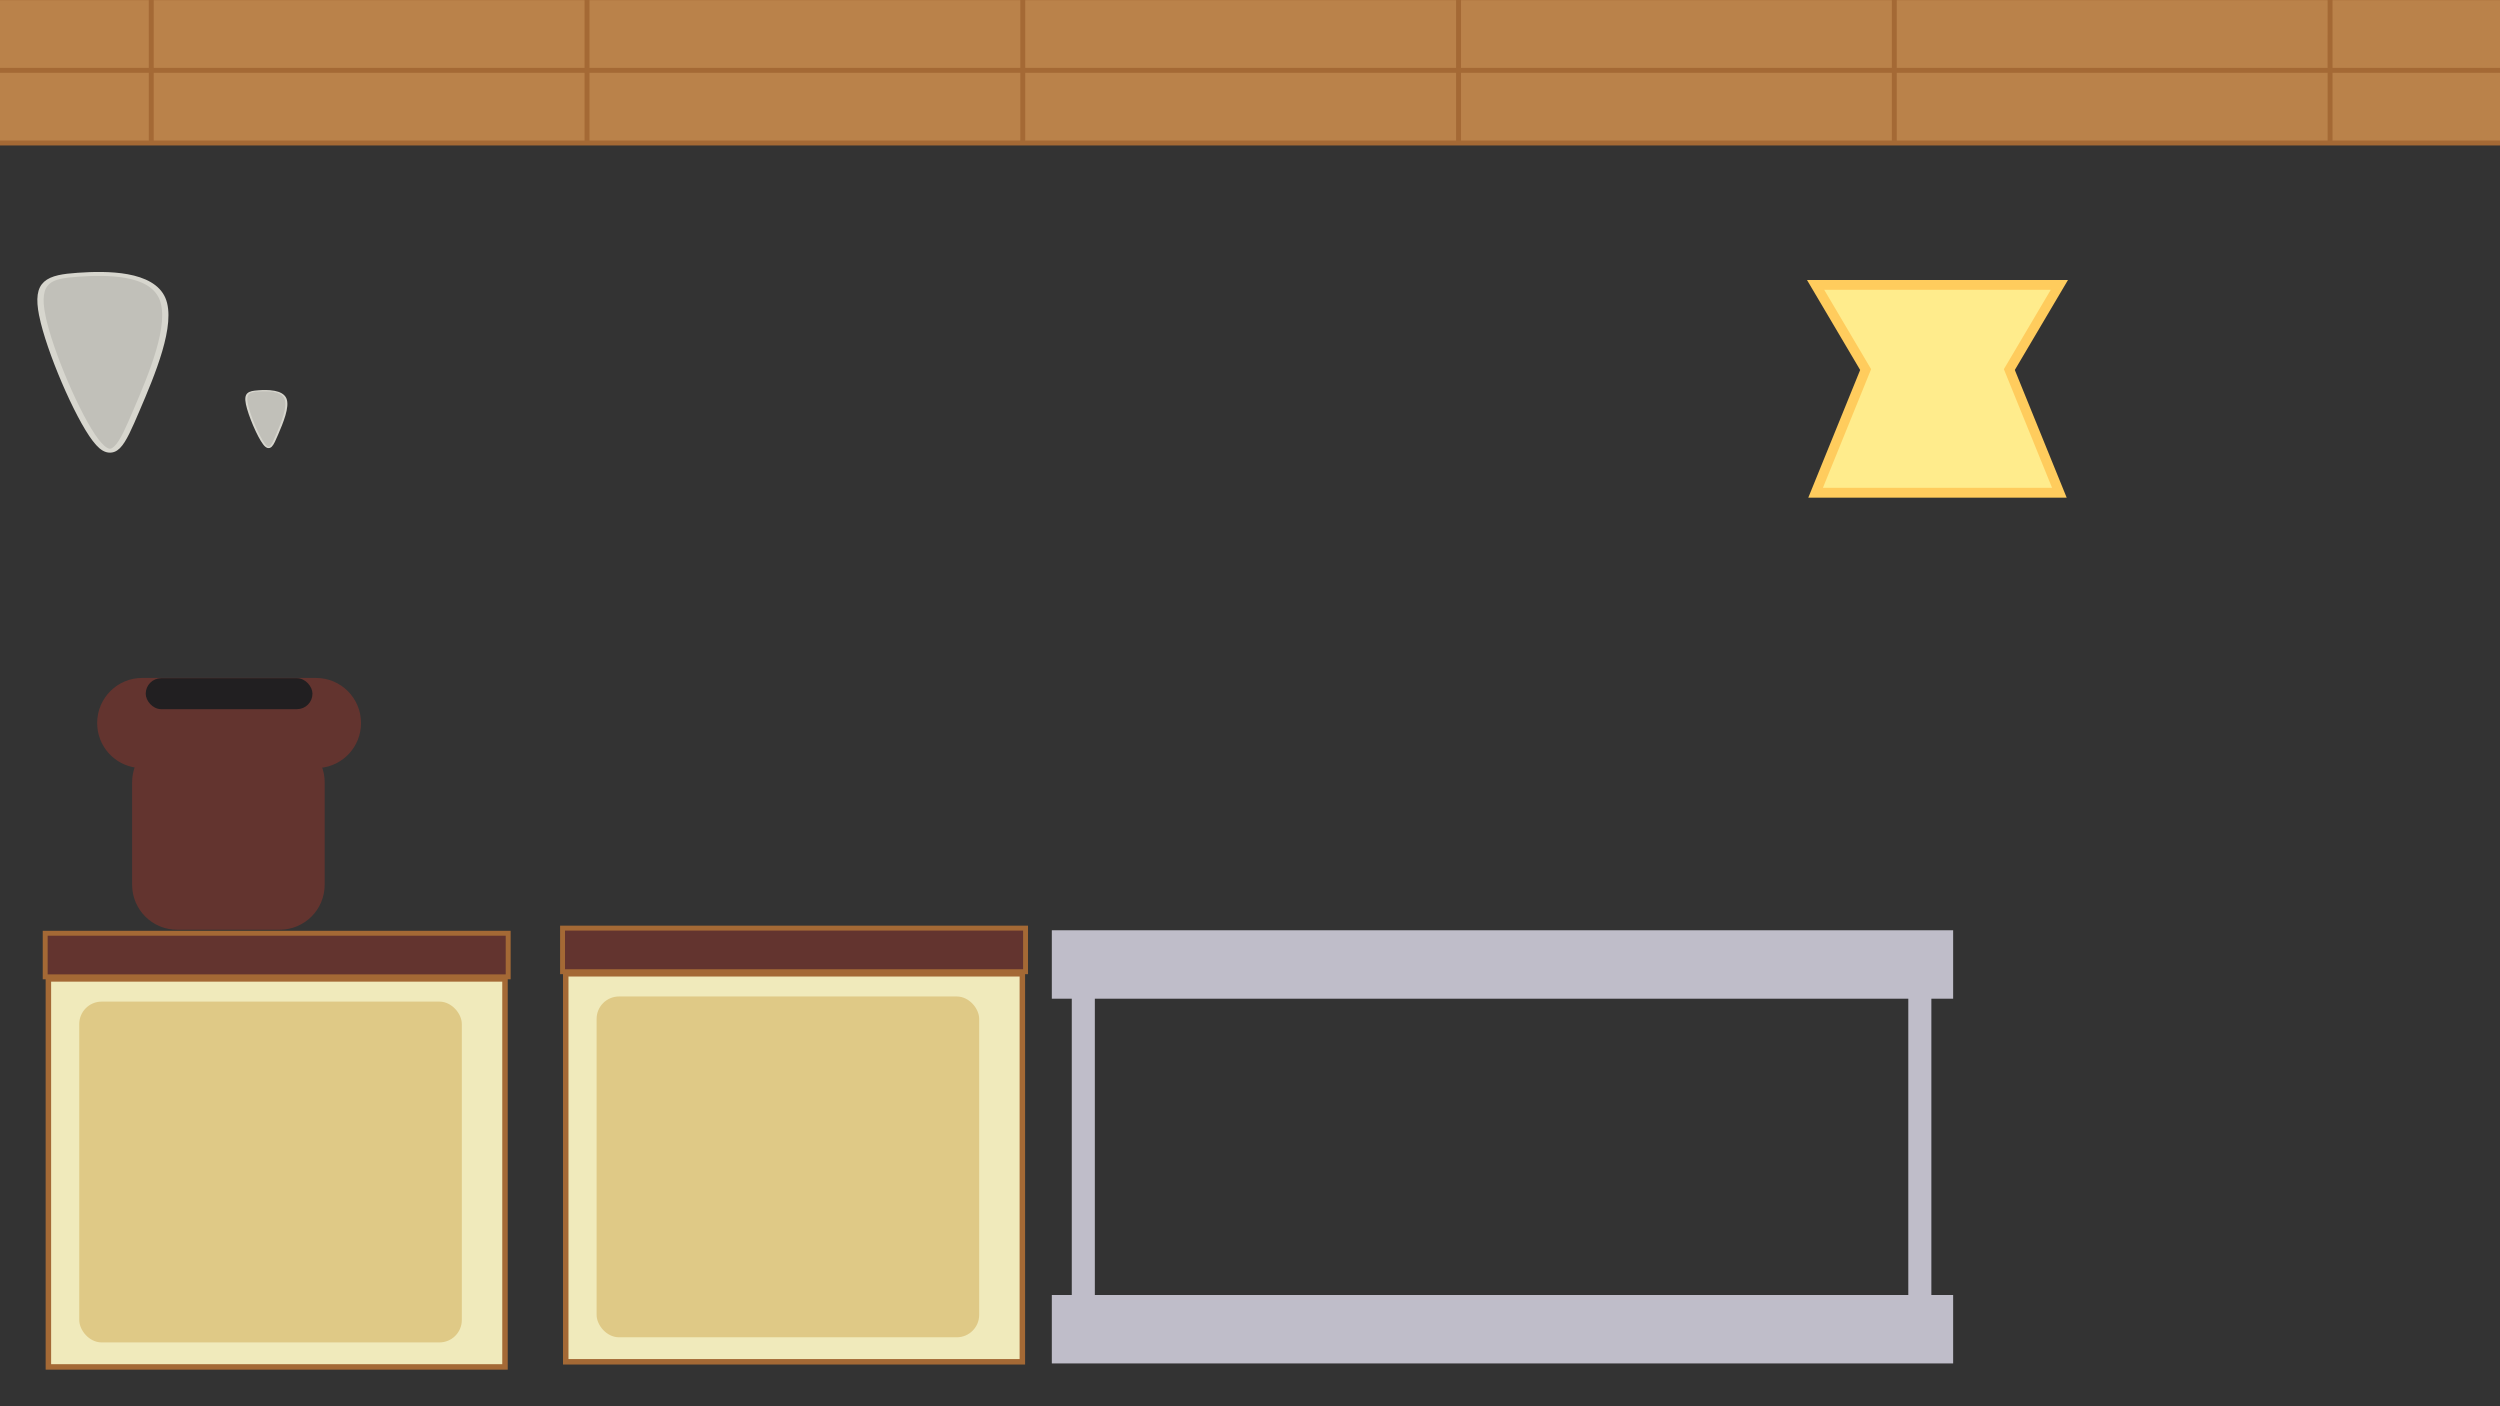 <?xml version="1.0" encoding="UTF-8" standalone="no"?>
<!-- Created with Inkscape (http://www.inkscape.org/) -->

<svg
   width="1920"
   height="1080"
   viewBox="0 0 508 285.75"
   version="1.1"
   id="svg1"
   inkscape:version="1.3.2 (091e20e, 2023-11-25, custom)"
   sodipodi:docname="TestSceneGame.svg"
   xmlns:inkscape="http://www.inkscape.org/namespaces/inkscape"
   xmlns:sodipodi="http://sodipodi.sourceforge.net/DTD/sodipodi-0.dtd"
   xmlns="http://www.w3.org/2000/svg"
   xmlns:svg="http://www.w3.org/2000/svg">
  <rect x="0" y="0" width="508" height="285.75" fill="#333333" stroke="none"/>
  <sodipodi:namedview
     id="namedview1"
     pagecolor="#ffffff"
     bordercolor="#000000"
     borderopacity="0.25"
     inkscape:showpageshadow="2"
     inkscape:pageopacity="0.0"
     inkscape:pagecheckerboard="0"
     inkscape:deskcolor="#d1d1d1"
     inkscape:document-units="mm"
     inkscape:zoom="0.50709219"
     inkscape:cx="-354.96504"
     inkscape:cy="462.44057"
     inkscape:window-width="1920"
     inkscape:window-height="1001"
     inkscape:window-x="-7"
     inkscape:window-y="-7"
     inkscape:window-maximized="1"
     inkscape:current-layer="g7" />
  <defs
     id="defs1">
    <inkscape:path-effect
       effect="mirror_symmetry"
       start_point="594.372,41.009"
       end_point="594.372,102.222"
       center_point="594.372,71.616"
       id="path-effect19"
       is_visible="true"
       lpeversion="1.2"
       lpesatellites=""
       mode="free"
       discard_orig_path="false"
       fuse_paths="true"
       oposite_fuse="false"
       split_items="false"
       split_open="false"
       link_styles="false" />
    <inkscape:path-effect
       effect="mirror_symmetry"
       start_point="593.995,47.055"
       end_point="593.995,108.268"
       center_point="593.995,77.661"
       id="path-effect18"
       is_visible="true"
       lpeversion="1.2"
       lpesatellites=""
       mode="free"
       discard_orig_path="false"
       fuse_paths="true"
       oposite_fuse="false"
       split_items="false"
       split_open="false"
       link_styles="false" />
    <inkscape:path-effect
       effect="mirror_symmetry"
       start_point="593.617,47.055"
       end_point="593.617,108.268"
       center_point="593.617,77.661"
       id="path-effect17"
       is_visible="true"
       lpeversion="1.2"
       lpesatellites=""
       mode="free"
       discard_orig_path="false"
       fuse_paths="false"
       oposite_fuse="false"
       split_items="false"
       split_open="false"
       link_styles="false" />
    <inkscape:path-effect
       effect="tiling"
       id="path-effect14"
       is_visible="true"
       lpeversion="1"
       unit="px"
       seed="1;1"
       lpesatellites=""
       num_rows="8"
       num_cols="7"
       gapx="0"
       gapy="0"
       offset="0"
       offset_type="false"
       scale="0"
       rotate="0"
       mirrorrowsx="false"
       mirrorrowsy="false"
       mirrorcolsx="false"
       mirrorcolsy="false"
       mirrortrans="false"
       shrink_interp="false"
       split_items="false"
       link_styles="false"
       interpolate_scalex="false"
       interpolate_scaley="true"
       interpolate_rotatex="false"
       interpolate_rotatey="true"
       random_scale="false"
       random_rotate="false"
       random_gap_y="false"
       random_gap_x="false"
       transformorigin="translate(394.977,94.961)" />
    <inkscape:path-effect
       effect="construct_grid"
       id="path-effect13"
       is_visible="true"
       lpeversion="1"
       nr_x="2"
       nr_y="1" />
    <inkscape:path-effect
       effect="tiling"
       id="path-effect11"
       is_visible="true"
       lpeversion="1"
       unit="px"
       seed="1;1"
       lpesatellites=""
       num_rows="10"
       num_cols="20"
       gapx="0"
       gapy="0"
       offset="0"
       offset_type="false"
       scale="0"
       rotate="0"
       mirrorrowsx="false"
       mirrorrowsy="false"
       mirrorcolsx="false"
       mirrorcolsy="false"
       mirrortrans="false"
       shrink_interp="false"
       split_items="false"
       link_styles="false"
       interpolate_scalex="false"
       interpolate_scaley="true"
       interpolate_rotatex="false"
       interpolate_rotatey="true"
       random_scale="false"
       random_rotate="false"
       random_gap_y="false"
       random_gap_x="false"
       transformorigin="matrix(0.475,0,0,0.405,170.275,-2.207)" />
    <inkscape:path-effect
       effect="bspline"
       id="path-effect3"
       is_visible="true"
       lpeversion="1.3"
       weight="33.333"
       steps="2"
       helper_size="0"
       apply_no_weight="true"
       apply_with_weight="true"
       only_selected="false"
       uniform="false" />
    <inkscape:path-effect
       effect="bspline"
       id="path-effect1"
       is_visible="true"
       lpeversion="1.3"
       weight="33.333"
       steps="2"
       helper_size="0"
       apply_no_weight="true"
       apply_with_weight="true"
       only_selected="false"
       uniform="false" />
  </defs>
  <g
     inkscape:label="Layer 1"
     inkscape:groupmode="layer"
     id="layer1">
    <path
       style="fill:#7e8c7a;fill-opacity:1;stroke:#dfc986;stroke-width:1"
       id="rect11"
       width="63.134"
       height="63.134"
       x="322.451"
       y="26.61"
       ry="4.058"
       inkscape:path-effect="#path-effect11"
       sodipodi:type="rect"
       d="m 326.51,26.61 h 55.017 c 2.248,0 4.058,1.81 4.058,4.058 v 55.017 c 0,2.248 -1.81,4.058 -4.058,4.058 h -55.017 c -2.248,0 -4.058,-1.81 -4.058,-4.058 V 30.668 c 0,-2.248 1.81,-4.058 4.058,-4.058 z m 63.134,0 h 55.017 c 2.248,0 4.058,1.81 4.058,4.058 v 55.017 c 0,2.248 -1.81,4.058 -4.058,4.058 h -55.017 c -2.248,0 -4.058,-1.81 -4.058,-4.058 V 30.668 c 0,-2.248 1.81,-4.058 4.058,-4.058 z m 63.134,0 h 55.017 c 2.248,0 4.058,1.81 4.058,4.058 v 55.017 c 0,2.248 -1.81,4.058 -4.058,4.058 h -55.017 c -2.248,0 -4.058,-1.81 -4.058,-4.058 V 30.668 c 0,-2.248 1.81,-4.058 4.058,-4.058 z m 63.134,0 h 55.017 c 2.248,0 4.058,1.81 4.058,4.058 v 55.017 c 0,2.248 -1.81,4.058 -4.058,4.058 h -55.017 c -2.248,0 -4.058,-1.81 -4.058,-4.058 V 30.668 c 0,-2.248 1.81,-4.058 4.058,-4.058 z m 63.134,0 h 55.017 c 2.248,0 4.058,1.81 4.058,4.058 v 55.017 c 0,2.248 -1.81,4.058 -4.058,4.058 h -55.017 c -2.248,0 -4.058,-1.81 -4.058,-4.058 V 30.668 c 0,-2.248 1.81,-4.058 4.058,-4.058 z m 63.134,0 h 55.017 c 2.248,0 4.058,1.81 4.058,4.058 v 55.017 c 0,2.248 -1.81,4.058 -4.058,4.058 H 642.178 c -2.248,0 -4.058,-1.81 -4.058,-4.058 V 30.668 c 0,-2.248 1.81,-4.058 4.058,-4.058 z m 63.134,0 h 55.017 c 2.248,0 4.058,1.81 4.058,4.058 v 55.017 c 0,2.248 -1.81,4.058 -4.058,4.058 h -55.017 c -2.248,0 -4.058,-1.81 -4.058,-4.058 V 30.668 c 0,-2.248 1.81,-4.058 4.058,-4.058 z m 63.134,0 h 55.017 c 2.248,0 4.058,1.81 4.058,4.058 v 55.017 c 0,2.248 -1.81,4.058 -4.058,4.058 h -55.017 c -2.248,0 -4.058,-1.81 -4.058,-4.058 V 30.668 c 0,-2.248 1.81,-4.058 4.058,-4.058 z m 63.134,0 h 55.017 c 2.248,0 4.058,1.81 4.058,4.058 v 55.017 c 0,2.248 -1.81,4.058 -4.058,4.058 h -55.017 c -2.248,0 -4.058,-1.81 -4.058,-4.058 V 30.668 c 0,-2.248 1.81,-4.058 4.058,-4.058 z m 63.134,0 h 55.017 c 2.248,0 4.058,1.81 4.058,4.058 v 55.017 c 0,2.248 -1.81,4.058 -4.058,4.058 h -55.017 c -2.248,0 -4.058,-1.81 -4.058,-4.058 V 30.668 c 0,-2.248 1.81,-4.058 4.058,-4.058 z m 63.134,0 h 55.017 c 2.248,0 4.058,1.81 4.058,4.058 v 55.017 c 0,2.248 -1.81,4.058 -4.058,4.058 h -55.017 c -2.248,0 -4.058,-1.81 -4.058,-4.058 V 30.668 c 0,-2.248 1.81,-4.058 4.058,-4.058 z m 63.134,0 h 55.017 c 2.248,0 4.058,1.81 4.058,4.058 v 55.017 c 0,2.248 -1.81,4.058 -4.058,4.058 h -55.017 c -2.248,0 -4.058,-1.81 -4.058,-4.058 V 30.668 c 0,-2.248 1.81,-4.058 4.058,-4.058 z m 63.134,0 h 55.017 c 2.248,0 4.058,1.81 4.058,4.058 v 55.017 c 0,2.248 -1.81,4.058 -4.058,4.058 h -55.017 c -2.248,0 -4.058,-1.81 -4.058,-4.058 V 30.668 c 0,-2.248 1.81,-4.058 4.058,-4.058 z m 63.134,0 h 55.017 c 2.248,0 4.058,1.81 4.058,4.058 v 55.017 c 0,2.248 -1.81,4.058 -4.058,4.058 h -55.017 c -2.248,0 -4.058,-1.81 -4.058,-4.058 V 30.668 c 0,-2.248 1.81,-4.058 4.058,-4.058 z m 63.134,0 h 55.017 c 2.248,0 4.058,1.81 4.058,4.058 v 55.017 c 0,2.248 -1.81,4.058 -4.058,4.058 h -55.017 c -2.248,0 -4.058,-1.81 -4.058,-4.058 V 30.668 c 0,-2.248 1.81,-4.058 4.058,-4.058 z m 63.134,0 h 55.017 c 2.248,0 4.058,1.81 4.058,4.058 v 55.017 c 0,2.248 -1.81,4.058 -4.058,4.058 h -55.017 c -2.248,0 -4.058,-1.81 -4.058,-4.058 V 30.668 c 0,-2.248 1.81,-4.058 4.058,-4.058 z m 63.134,0 h 55.017 c 2.248,0 4.058,1.81 4.058,4.058 v 55.017 c 0,2.248 -1.81,4.058 -4.058,4.058 h -55.017 c -2.248,0 -4.058,-1.81 -4.058,-4.058 V 30.668 c 0,-2.248 1.81,-4.058 4.058,-4.058 z m 63.134,0 h 55.017 c 2.248,0 4.058,1.81 4.058,4.058 v 55.017 c 0,2.248 -1.81,4.058 -4.058,4.058 h -55.017 c -2.248,0 -4.058,-1.81 -4.058,-4.058 V 30.668 c 0,-2.248 1.81,-4.058 4.058,-4.058 z m 63.134,0 h 55.017 c 2.248,0 4.058,1.81 4.058,4.058 v 55.017 c 0,2.248 -1.81,4.058 -4.058,4.058 h -55.017 c -2.248,0 -4.058,-1.81 -4.058,-4.058 V 30.668 c 0,-2.248 1.81,-4.058 4.058,-4.058 z m 63.134,0 h 55.017 c 2.248,0 4.058,1.81 4.058,4.058 v 55.017 c 0,2.248 -1.81,4.058 -4.058,4.058 h -55.017 c -2.248,0 -4.058,-1.81 -4.058,-4.058 V 30.668 c 0,-2.248 1.81,-4.058 4.058,-4.058 z M 326.51,89.744 h 55.017 c 2.248,0 4.058,1.81 4.058,4.058 v 55.017 c 0,2.248 -1.81,4.058 -4.058,4.058 h -55.017 c -2.248,0 -4.058,-1.81 -4.058,-4.058 V 93.802 c 0,-2.248 1.81,-4.058 4.058,-4.058 z m 63.134,0 h 55.017 c 2.248,0 4.058,1.81 4.058,4.058 v 55.017 c 0,2.248 -1.81,4.058 -4.058,4.058 h -55.017 c -2.248,0 -4.058,-1.81 -4.058,-4.058 V 93.802 c 0,-2.248 1.81,-4.058 4.058,-4.058 z m 63.134,0 h 55.017 c 2.248,0 4.058,1.81 4.058,4.058 v 55.017 c 0,2.248 -1.81,4.058 -4.058,4.058 h -55.017 c -2.248,0 -4.058,-1.81 -4.058,-4.058 V 93.802 c 0,-2.248 1.81,-4.058 4.058,-4.058 z m 63.134,0 h 55.017 c 2.248,0 4.058,1.81 4.058,4.058 v 55.017 c 0,2.248 -1.81,4.058 -4.058,4.058 h -55.017 c -2.248,0 -4.058,-1.81 -4.058,-4.058 V 93.802 c 0,-2.248 1.81,-4.058 4.058,-4.058 z m 63.134,0 h 55.017 c 2.248,0 4.058,1.81 4.058,4.058 v 55.017 c 0,2.248 -1.81,4.058 -4.058,4.058 h -55.017 c -2.248,0 -4.058,-1.81 -4.058,-4.058 V 93.802 c 0,-2.248 1.81,-4.058 4.058,-4.058 z m 63.134,0 h 55.017 c 2.248,0 4.058,1.81 4.058,4.058 v 55.017 c 0,2.248 -1.81,4.058 -4.058,4.058 H 642.178 c -2.248,0 -4.058,-1.81 -4.058,-4.058 V 93.802 c 0,-2.248 1.81,-4.058 4.058,-4.058 z m 63.134,0 h 55.017 c 2.248,0 4.058,1.81 4.058,4.058 v 55.017 c 0,2.248 -1.81,4.058 -4.058,4.058 h -55.017 c -2.248,0 -4.058,-1.81 -4.058,-4.058 V 93.802 c 0,-2.248 1.81,-4.058 4.058,-4.058 z m 63.134,0 h 55.017 c 2.248,0 4.058,1.81 4.058,4.058 v 55.017 c 0,2.248 -1.81,4.058 -4.058,4.058 h -55.017 c -2.248,0 -4.058,-1.81 -4.058,-4.058 V 93.802 c 0,-2.248 1.81,-4.058 4.058,-4.058 z m 63.134,0 h 55.017 c 2.248,0 4.058,1.81 4.058,4.058 v 55.017 c 0,2.248 -1.81,4.058 -4.058,4.058 h -55.017 c -2.248,0 -4.058,-1.81 -4.058,-4.058 V 93.802 c 0,-2.248 1.81,-4.058 4.058,-4.058 z m 63.134,0 h 55.017 c 2.248,0 4.058,1.81 4.058,4.058 v 55.017 c 0,2.248 -1.81,4.058 -4.058,4.058 h -55.017 c -2.248,0 -4.058,-1.81 -4.058,-4.058 V 93.802 c 0,-2.248 1.81,-4.058 4.058,-4.058 z m 63.134,0 h 55.017 c 2.248,0 4.058,1.81 4.058,4.058 v 55.017 c 0,2.248 -1.81,4.058 -4.058,4.058 h -55.017 c -2.248,0 -4.058,-1.81 -4.058,-4.058 V 93.802 c 0,-2.248 1.81,-4.058 4.058,-4.058 z m 63.134,0 h 55.017 c 2.248,0 4.058,1.81 4.058,4.058 v 55.017 c 0,2.248 -1.81,4.058 -4.058,4.058 h -55.017 c -2.248,0 -4.058,-1.81 -4.058,-4.058 V 93.802 c 0,-2.248 1.81,-4.058 4.058,-4.058 z m 63.134,0 h 55.017 c 2.248,0 4.058,1.81 4.058,4.058 v 55.017 c 0,2.248 -1.81,4.058 -4.058,4.058 h -55.017 c -2.248,0 -4.058,-1.81 -4.058,-4.058 V 93.802 c 0,-2.248 1.81,-4.058 4.058,-4.058 z m 63.134,0 h 55.017 c 2.248,0 4.058,1.81 4.058,4.058 v 55.017 c 0,2.248 -1.81,4.058 -4.058,4.058 h -55.017 c -2.248,0 -4.058,-1.81 -4.058,-4.058 V 93.802 c 0,-2.248 1.81,-4.058 4.058,-4.058 z m 63.134,0 h 55.017 c 2.248,0 4.058,1.81 4.058,4.058 v 55.017 c 0,2.248 -1.81,4.058 -4.058,4.058 h -55.017 c -2.248,0 -4.058,-1.81 -4.058,-4.058 V 93.802 c 0,-2.248 1.81,-4.058 4.058,-4.058 z m 63.134,0 h 55.017 c 2.248,0 4.058,1.81 4.058,4.058 v 55.017 c 0,2.248 -1.81,4.058 -4.058,4.058 h -55.017 c -2.248,0 -4.058,-1.81 -4.058,-4.058 V 93.802 c 0,-2.248 1.81,-4.058 4.058,-4.058 z m 63.134,0 h 55.017 c 2.248,0 4.058,1.81 4.058,4.058 v 55.017 c 0,2.248 -1.81,4.058 -4.058,4.058 h -55.017 c -2.248,0 -4.058,-1.81 -4.058,-4.058 V 93.802 c 0,-2.248 1.81,-4.058 4.058,-4.058 z m 63.134,0 h 55.017 c 2.248,0 4.058,1.81 4.058,4.058 v 55.017 c 0,2.248 -1.81,4.058 -4.058,4.058 h -55.017 c -2.248,0 -4.058,-1.81 -4.058,-4.058 V 93.802 c 0,-2.248 1.81,-4.058 4.058,-4.058 z m 63.134,0 h 55.017 c 2.248,0 4.058,1.81 4.058,4.058 v 55.017 c 0,2.248 -1.81,4.058 -4.058,4.058 h -55.017 c -2.248,0 -4.058,-1.81 -4.058,-4.058 V 93.802 c 0,-2.248 1.81,-4.058 4.058,-4.058 z m 63.134,0 h 55.017 c 2.248,0 4.058,1.81 4.058,4.058 v 55.017 c 0,2.248 -1.81,4.058 -4.058,4.058 h -55.017 c -2.248,0 -4.058,-1.81 -4.058,-4.058 V 93.802 c 0,-2.248 1.81,-4.058 4.058,-4.058 z M 326.51,152.877 h 55.017 c 2.248,0 4.058,1.81 4.058,4.058 v 55.017 c 0,2.248 -1.81,4.058 -4.058,4.058 h -55.017 c -2.248,0 -4.058,-1.81 -4.058,-4.058 v -55.017 c 0,-2.248 1.81,-4.058 4.058,-4.058 z m 63.134,0 h 55.017 c 2.248,0 4.058,1.81 4.058,4.058 v 55.017 c 0,2.248 -1.81,4.058 -4.058,4.058 h -55.017 c -2.248,0 -4.058,-1.81 -4.058,-4.058 v -55.017 c 0,-2.248 1.81,-4.058 4.058,-4.058 z m 63.134,0 h 55.017 c 2.248,0 4.058,1.81 4.058,4.058 v 55.017 c 0,2.248 -1.81,4.058 -4.058,4.058 h -55.017 c -2.248,0 -4.058,-1.81 -4.058,-4.058 v -55.017 c 0,-2.248 1.81,-4.058 4.058,-4.058 z m 63.134,0 h 55.017 c 2.248,0 4.058,1.81 4.058,4.058 v 55.017 c 0,2.248 -1.81,4.058 -4.058,4.058 h -55.017 c -2.248,0 -4.058,-1.81 -4.058,-4.058 v -55.017 c 0,-2.248 1.81,-4.058 4.058,-4.058 z m 63.134,0 h 55.017 c 2.248,0 4.058,1.81 4.058,4.058 v 55.017 c 0,2.248 -1.81,4.058 -4.058,4.058 h -55.017 c -2.248,0 -4.058,-1.81 -4.058,-4.058 v -55.017 c 0,-2.248 1.81,-4.058 4.058,-4.058 z m 63.134,0 h 55.017 c 2.248,0 4.058,1.81 4.058,4.058 v 55.017 c 0,2.248 -1.81,4.058 -4.058,4.058 H 642.178 c -2.248,0 -4.058,-1.81 -4.058,-4.058 v -55.017 c 0,-2.248 1.81,-4.058 4.058,-4.058 z m 63.134,0 h 55.017 c 2.248,0 4.058,1.81 4.058,4.058 v 55.017 c 0,2.248 -1.81,4.058 -4.058,4.058 h -55.017 c -2.248,0 -4.058,-1.81 -4.058,-4.058 v -55.017 c 0,-2.248 1.81,-4.058 4.058,-4.058 z m 63.134,0 h 55.017 c 2.248,0 4.058,1.81 4.058,4.058 v 55.017 c 0,2.248 -1.81,4.058 -4.058,4.058 h -55.017 c -2.248,0 -4.058,-1.81 -4.058,-4.058 v -55.017 c 0,-2.248 1.81,-4.058 4.058,-4.058 z m 63.134,0 h 55.017 c 2.248,0 4.058,1.81 4.058,4.058 v 55.017 c 0,2.248 -1.81,4.058 -4.058,4.058 h -55.017 c -2.248,0 -4.058,-1.81 -4.058,-4.058 v -55.017 c 0,-2.248 1.81,-4.058 4.058,-4.058 z m 63.134,0 h 55.017 c 2.248,0 4.058,1.81 4.058,4.058 v 55.017 c 0,2.248 -1.81,4.058 -4.058,4.058 h -55.017 c -2.248,0 -4.058,-1.81 -4.058,-4.058 v -55.017 c 0,-2.248 1.81,-4.058 4.058,-4.058 z m 63.134,0 h 55.017 c 2.248,0 4.058,1.81 4.058,4.058 v 55.017 c 0,2.248 -1.81,4.058 -4.058,4.058 h -55.017 c -2.248,0 -4.058,-1.81 -4.058,-4.058 v -55.017 c 0,-2.248 1.81,-4.058 4.058,-4.058 z m 63.134,0 h 55.017 c 2.248,0 4.058,1.81 4.058,4.058 v 55.017 c 0,2.248 -1.81,4.058 -4.058,4.058 h -55.017 c -2.248,0 -4.058,-1.81 -4.058,-4.058 v -55.017 c 0,-2.248 1.81,-4.058 4.058,-4.058 z m 63.134,0 h 55.017 c 2.248,0 4.058,1.81 4.058,4.058 v 55.017 c 0,2.248 -1.81,4.058 -4.058,4.058 h -55.017 c -2.248,0 -4.058,-1.81 -4.058,-4.058 v -55.017 c 0,-2.248 1.81,-4.058 4.058,-4.058 z m 63.134,0 h 55.017 c 2.248,0 4.058,1.81 4.058,4.058 v 55.017 c 0,2.248 -1.81,4.058 -4.058,4.058 h -55.017 c -2.248,0 -4.058,-1.81 -4.058,-4.058 v -55.017 c 0,-2.248 1.81,-4.058 4.058,-4.058 z m 63.134,0 h 55.017 c 2.248,0 4.058,1.81 4.058,4.058 v 55.017 c 0,2.248 -1.81,4.058 -4.058,4.058 h -55.017 c -2.248,0 -4.058,-1.81 -4.058,-4.058 v -55.017 c 0,-2.248 1.81,-4.058 4.058,-4.058 z m 63.134,0 h 55.017 c 2.248,0 4.058,1.81 4.058,4.058 v 55.017 c 0,2.248 -1.81,4.058 -4.058,4.058 h -55.017 c -2.248,0 -4.058,-1.81 -4.058,-4.058 v -55.017 c 0,-2.248 1.81,-4.058 4.058,-4.058 z m 63.134,0 h 55.017 c 2.248,0 4.058,1.81 4.058,4.058 v 55.017 c 0,2.248 -1.81,4.058 -4.058,4.058 h -55.017 c -2.248,0 -4.058,-1.81 -4.058,-4.058 v -55.017 c 0,-2.248 1.81,-4.058 4.058,-4.058 z m 63.134,0 h 55.017 c 2.248,0 4.058,1.81 4.058,4.058 v 55.017 c 0,2.248 -1.81,4.058 -4.058,4.058 h -55.017 c -2.248,0 -4.058,-1.81 -4.058,-4.058 v -55.017 c 0,-2.248 1.81,-4.058 4.058,-4.058 z m 63.134,0 h 55.017 c 2.248,0 4.058,1.81 4.058,4.058 v 55.017 c 0,2.248 -1.81,4.058 -4.058,4.058 h -55.017 c -2.248,0 -4.058,-1.81 -4.058,-4.058 v -55.017 c 0,-2.248 1.81,-4.058 4.058,-4.058 z m 63.134,0 h 55.017 c 2.248,0 4.058,1.81 4.058,4.058 v 55.017 c 0,2.248 -1.81,4.058 -4.058,4.058 h -55.017 c -2.248,0 -4.058,-1.81 -4.058,-4.058 v -55.017 c 0,-2.248 1.81,-4.058 4.058,-4.058 z M 326.51,216.011 h 55.017 c 2.248,0 4.058,1.81 4.058,4.058 v 55.017 c 0,2.248 -1.81,4.058 -4.058,4.058 h -55.017 c -2.248,0 -4.058,-1.81 -4.058,-4.058 v -55.017 c 0,-2.248 1.81,-4.058 4.058,-4.058 z m 63.134,0 h 55.017 c 2.248,0 4.058,1.81 4.058,4.058 v 55.017 c 0,2.248 -1.81,4.058 -4.058,4.058 h -55.017 c -2.248,0 -4.058,-1.81 -4.058,-4.058 v -55.017 c 0,-2.248 1.81,-4.058 4.058,-4.058 z m 63.134,0 h 55.017 c 2.248,0 4.058,1.81 4.058,4.058 v 55.017 c 0,2.248 -1.81,4.058 -4.058,4.058 h -55.017 c -2.248,0 -4.058,-1.81 -4.058,-4.058 v -55.017 c 0,-2.248 1.81,-4.058 4.058,-4.058 z m 63.134,0 h 55.017 c 2.248,0 4.058,1.81 4.058,4.058 v 55.017 c 0,2.248 -1.81,4.058 -4.058,4.058 h -55.017 c -2.248,0 -4.058,-1.81 -4.058,-4.058 v -55.017 c 0,-2.248 1.81,-4.058 4.058,-4.058 z m 63.134,0 h 55.017 c 2.248,0 4.058,1.81 4.058,4.058 v 55.017 c 0,2.248 -1.81,4.058 -4.058,4.058 h -55.017 c -2.248,0 -4.058,-1.81 -4.058,-4.058 v -55.017 c 0,-2.248 1.81,-4.058 4.058,-4.058 z m 63.134,0 h 55.017 c 2.248,0 4.058,1.81 4.058,4.058 v 55.017 c 0,2.248 -1.81,4.058 -4.058,4.058 H 642.178 c -2.248,0 -4.058,-1.81 -4.058,-4.058 v -55.017 c 0,-2.248 1.81,-4.058 4.058,-4.058 z m 63.134,0 h 55.017 c 2.248,0 4.058,1.81 4.058,4.058 v 55.017 c 0,2.248 -1.81,4.058 -4.058,4.058 h -55.017 c -2.248,0 -4.058,-1.81 -4.058,-4.058 v -55.017 c 0,-2.248 1.81,-4.058 4.058,-4.058 z m 63.134,0 h 55.017 c 2.248,0 4.058,1.81 4.058,4.058 v 55.017 c 0,2.248 -1.81,4.058 -4.058,4.058 h -55.017 c -2.248,0 -4.058,-1.81 -4.058,-4.058 v -55.017 c 0,-2.248 1.81,-4.058 4.058,-4.058 z m 63.134,0 h 55.017 c 2.248,0 4.058,1.81 4.058,4.058 v 55.017 c 0,2.248 -1.81,4.058 -4.058,4.058 h -55.017 c -2.248,0 -4.058,-1.81 -4.058,-4.058 v -55.017 c 0,-2.248 1.81,-4.058 4.058,-4.058 z m 63.134,0 h 55.017 c 2.248,0 4.058,1.81 4.058,4.058 v 55.017 c 0,2.248 -1.81,4.058 -4.058,4.058 h -55.017 c -2.248,0 -4.058,-1.81 -4.058,-4.058 v -55.017 c 0,-2.248 1.81,-4.058 4.058,-4.058 z m 63.134,0 h 55.017 c 2.248,0 4.058,1.81 4.058,4.058 v 55.017 c 0,2.248 -1.81,4.058 -4.058,4.058 h -55.017 c -2.248,0 -4.058,-1.81 -4.058,-4.058 v -55.017 c 0,-2.248 1.81,-4.058 4.058,-4.058 z m 63.134,0 h 55.017 c 2.248,0 4.058,1.81 4.058,4.058 v 55.017 c 0,2.248 -1.81,4.058 -4.058,4.058 h -55.017 c -2.248,0 -4.058,-1.81 -4.058,-4.058 v -55.017 c 0,-2.248 1.81,-4.058 4.058,-4.058 z m 63.134,0 h 55.017 c 2.248,0 4.058,1.81 4.058,4.058 v 55.017 c 0,2.248 -1.81,4.058 -4.058,4.058 h -55.017 c -2.248,0 -4.058,-1.81 -4.058,-4.058 v -55.017 c 0,-2.248 1.81,-4.058 4.058,-4.058 z m 63.134,0 h 55.017 c 2.248,0 4.058,1.81 4.058,4.058 v 55.017 c 0,2.248 -1.81,4.058 -4.058,4.058 h -55.017 c -2.248,0 -4.058,-1.81 -4.058,-4.058 v -55.017 c 0,-2.248 1.81,-4.058 4.058,-4.058 z m 63.134,0 h 55.017 c 2.248,0 4.058,1.81 4.058,4.058 v 55.017 c 0,2.248 -1.81,4.058 -4.058,4.058 h -55.017 c -2.248,0 -4.058,-1.81 -4.058,-4.058 v -55.017 c 0,-2.248 1.81,-4.058 4.058,-4.058 z m 63.134,0 h 55.017 c 2.248,0 4.058,1.81 4.058,4.058 v 55.017 c 0,2.248 -1.81,4.058 -4.058,4.058 h -55.017 c -2.248,0 -4.058,-1.81 -4.058,-4.058 v -55.017 c 0,-2.248 1.81,-4.058 4.058,-4.058 z m 63.134,0 h 55.017 c 2.248,0 4.058,1.81 4.058,4.058 v 55.017 c 0,2.248 -1.81,4.058 -4.058,4.058 h -55.017 c -2.248,0 -4.058,-1.81 -4.058,-4.058 v -55.017 c 0,-2.248 1.81,-4.058 4.058,-4.058 z m 63.134,0 h 55.017 c 2.248,0 4.058,1.81 4.058,4.058 v 55.017 c 0,2.248 -1.81,4.058 -4.058,4.058 h -55.017 c -2.248,0 -4.058,-1.81 -4.058,-4.058 v -55.017 c 0,-2.248 1.81,-4.058 4.058,-4.058 z m 63.134,0 h 55.017 c 2.248,0 4.058,1.81 4.058,4.058 v 55.017 c 0,2.248 -1.81,4.058 -4.058,4.058 h -55.017 c -2.248,0 -4.058,-1.81 -4.058,-4.058 v -55.017 c 0,-2.248 1.81,-4.058 4.058,-4.058 z m 63.134,0 h 55.017 c 2.248,0 4.058,1.81 4.058,4.058 v 55.017 c 0,2.248 -1.81,4.058 -4.058,4.058 h -55.017 c -2.248,0 -4.058,-1.81 -4.058,-4.058 v -55.017 c 0,-2.248 1.81,-4.058 4.058,-4.058 z M 326.51,279.145 h 55.017 c 2.248,0 4.058,1.81 4.058,4.058 v 55.017 c 0,2.248 -1.81,4.058 -4.058,4.058 h -55.017 c -2.248,0 -4.058,-1.81 -4.058,-4.058 v -55.017 c 0,-2.248 1.81,-4.058 4.058,-4.058 z m 63.134,0 h 55.017 c 2.248,0 4.058,1.81 4.058,4.058 v 55.017 c 0,2.248 -1.81,4.058 -4.058,4.058 h -55.017 c -2.248,0 -4.058,-1.81 -4.058,-4.058 v -55.017 c 0,-2.248 1.81,-4.058 4.058,-4.058 z m 63.134,0 h 55.017 c 2.248,0 4.058,1.81 4.058,4.058 v 55.017 c 0,2.248 -1.81,4.058 -4.058,4.058 h -55.017 c -2.248,0 -4.058,-1.81 -4.058,-4.058 v -55.017 c 0,-2.248 1.81,-4.058 4.058,-4.058 z m 63.134,0 h 55.017 c 2.248,0 4.058,1.81 4.058,4.058 v 55.017 c 0,2.248 -1.81,4.058 -4.058,4.058 h -55.017 c -2.248,0 -4.058,-1.81 -4.058,-4.058 v -55.017 c 0,-2.248 1.81,-4.058 4.058,-4.058 z m 63.134,0 h 55.017 c 2.248,0 4.058,1.81 4.058,4.058 v 55.017 c 0,2.248 -1.81,4.058 -4.058,4.058 h -55.017 c -2.248,0 -4.058,-1.81 -4.058,-4.058 v -55.017 c 0,-2.248 1.81,-4.058 4.058,-4.058 z m 63.134,0 h 55.017 c 2.248,0 4.058,1.81 4.058,4.058 v 55.017 c 0,2.248 -1.81,4.058 -4.058,4.058 H 642.178 c -2.248,0 -4.058,-1.81 -4.058,-4.058 v -55.017 c 0,-2.248 1.81,-4.058 4.058,-4.058 z m 63.134,0 h 55.017 c 2.248,0 4.058,1.81 4.058,4.058 v 55.017 c 0,2.248 -1.81,4.058 -4.058,4.058 h -55.017 c -2.248,0 -4.058,-1.81 -4.058,-4.058 v -55.017 c 0,-2.248 1.81,-4.058 4.058,-4.058 z m 63.134,0 h 55.017 c 2.248,0 4.058,1.81 4.058,4.058 v 55.017 c 0,2.248 -1.81,4.058 -4.058,4.058 h -55.017 c -2.248,0 -4.058,-1.81 -4.058,-4.058 v -55.017 c 0,-2.248 1.81,-4.058 4.058,-4.058 z m 63.134,0 h 55.017 c 2.248,0 4.058,1.81 4.058,4.058 v 55.017 c 0,2.248 -1.81,4.058 -4.058,4.058 h -55.017 c -2.248,0 -4.058,-1.81 -4.058,-4.058 v -55.017 c 0,-2.248 1.81,-4.058 4.058,-4.058 z m 63.134,0 h 55.017 c 2.248,0 4.058,1.81 4.058,4.058 v 55.017 c 0,2.248 -1.81,4.058 -4.058,4.058 h -55.017 c -2.248,0 -4.058,-1.81 -4.058,-4.058 v -55.017 c 0,-2.248 1.81,-4.058 4.058,-4.058 z m 63.134,0 h 55.017 c 2.248,0 4.058,1.81 4.058,4.058 v 55.017 c 0,2.248 -1.81,4.058 -4.058,4.058 h -55.017 c -2.248,0 -4.058,-1.81 -4.058,-4.058 v -55.017 c 0,-2.248 1.81,-4.058 4.058,-4.058 z m 63.134,0 h 55.017 c 2.248,0 4.058,1.81 4.058,4.058 v 55.017 c 0,2.248 -1.81,4.058 -4.058,4.058 h -55.017 c -2.248,0 -4.058,-1.81 -4.058,-4.058 v -55.017 c 0,-2.248 1.81,-4.058 4.058,-4.058 z m 63.134,0 h 55.017 c 2.248,0 4.058,1.81 4.058,4.058 v 55.017 c 0,2.248 -1.81,4.058 -4.058,4.058 h -55.017 c -2.248,0 -4.058,-1.81 -4.058,-4.058 v -55.017 c 0,-2.248 1.81,-4.058 4.058,-4.058 z m 63.134,0 h 55.017 c 2.248,0 4.058,1.81 4.058,4.058 v 55.017 c 0,2.248 -1.81,4.058 -4.058,4.058 h -55.017 c -2.248,0 -4.058,-1.81 -4.058,-4.058 v -55.017 c 0,-2.248 1.81,-4.058 4.058,-4.058 z m 63.134,0 h 55.017 c 2.248,0 4.058,1.81 4.058,4.058 v 55.017 c 0,2.248 -1.81,4.058 -4.058,4.058 h -55.017 c -2.248,0 -4.058,-1.81 -4.058,-4.058 v -55.017 c 0,-2.248 1.81,-4.058 4.058,-4.058 z m 63.134,0 h 55.017 c 2.248,0 4.058,1.81 4.058,4.058 v 55.017 c 0,2.248 -1.81,4.058 -4.058,4.058 h -55.017 c -2.248,0 -4.058,-1.81 -4.058,-4.058 v -55.017 c 0,-2.248 1.81,-4.058 4.058,-4.058 z m 63.134,0 h 55.017 c 2.248,0 4.058,1.81 4.058,4.058 v 55.017 c 0,2.248 -1.81,4.058 -4.058,4.058 h -55.017 c -2.248,0 -4.058,-1.81 -4.058,-4.058 v -55.017 c 0,-2.248 1.81,-4.058 4.058,-4.058 z m 63.134,0 h 55.017 c 2.248,0 4.058,1.81 4.058,4.058 v 55.017 c 0,2.248 -1.81,4.058 -4.058,4.058 h -55.017 c -2.248,0 -4.058,-1.81 -4.058,-4.058 v -55.017 c 0,-2.248 1.81,-4.058 4.058,-4.058 z m 63.134,0 h 55.017 c 2.248,0 4.058,1.81 4.058,4.058 v 55.017 c 0,2.248 -1.81,4.058 -4.058,4.058 h -55.017 c -2.248,0 -4.058,-1.81 -4.058,-4.058 v -55.017 c 0,-2.248 1.81,-4.058 4.058,-4.058 z m 63.134,0 h 55.017 c 2.248,0 4.058,1.81 4.058,4.058 v 55.017 c 0,2.248 -1.81,4.058 -4.058,4.058 h -55.017 c -2.248,0 -4.058,-1.81 -4.058,-4.058 v -55.017 c 0,-2.248 1.81,-4.058 4.058,-4.058 z M 326.51,342.278 h 55.017 c 2.248,0 4.058,1.81 4.058,4.058 v 55.017 c 0,2.248 -1.81,4.058 -4.058,4.058 h -55.017 c -2.248,0 -4.058,-1.81 -4.058,-4.058 v -55.017 c 0,-2.248 1.81,-4.058 4.058,-4.058 z m 63.134,0 h 55.017 c 2.248,0 4.058,1.81 4.058,4.058 v 55.017 c 0,2.248 -1.81,4.058 -4.058,4.058 h -55.017 c -2.248,0 -4.058,-1.81 -4.058,-4.058 v -55.017 c 0,-2.248 1.81,-4.058 4.058,-4.058 z m 63.134,0 h 55.017 c 2.248,0 4.058,1.81 4.058,4.058 v 55.017 c 0,2.248 -1.81,4.058 -4.058,4.058 h -55.017 c -2.248,0 -4.058,-1.81 -4.058,-4.058 v -55.017 c 0,-2.248 1.81,-4.058 4.058,-4.058 z m 63.134,0 h 55.017 c 2.248,0 4.058,1.81 4.058,4.058 v 55.017 c 0,2.248 -1.81,4.058 -4.058,4.058 h -55.017 c -2.248,0 -4.058,-1.81 -4.058,-4.058 v -55.017 c 0,-2.248 1.81,-4.058 4.058,-4.058 z m 63.134,0 h 55.017 c 2.248,0 4.058,1.81 4.058,4.058 v 55.017 c 0,2.248 -1.81,4.058 -4.058,4.058 h -55.017 c -2.248,0 -4.058,-1.81 -4.058,-4.058 v -55.017 c 0,-2.248 1.81,-4.058 4.058,-4.058 z m 63.134,0 h 55.017 c 2.248,0 4.058,1.81 4.058,4.058 v 55.017 c 0,2.248 -1.81,4.058 -4.058,4.058 H 642.178 c -2.248,0 -4.058,-1.81 -4.058,-4.058 v -55.017 c 0,-2.248 1.81,-4.058 4.058,-4.058 z m 63.134,0 h 55.017 c 2.248,0 4.058,1.81 4.058,4.058 v 55.017 c 0,2.248 -1.81,4.058 -4.058,4.058 h -55.017 c -2.248,0 -4.058,-1.81 -4.058,-4.058 v -55.017 c 0,-2.248 1.81,-4.058 4.058,-4.058 z m 63.134,0 h 55.017 c 2.248,0 4.058,1.81 4.058,4.058 v 55.017 c 0,2.248 -1.81,4.058 -4.058,4.058 h -55.017 c -2.248,0 -4.058,-1.81 -4.058,-4.058 v -55.017 c 0,-2.248 1.81,-4.058 4.058,-4.058 z m 63.134,0 h 55.017 c 2.248,0 4.058,1.81 4.058,4.058 v 55.017 c 0,2.248 -1.81,4.058 -4.058,4.058 h -55.017 c -2.248,0 -4.058,-1.81 -4.058,-4.058 v -55.017 c 0,-2.248 1.81,-4.058 4.058,-4.058 z m 63.134,0 h 55.017 c 2.248,0 4.058,1.81 4.058,4.058 v 55.017 c 0,2.248 -1.81,4.058 -4.058,4.058 h -55.017 c -2.248,0 -4.058,-1.81 -4.058,-4.058 v -55.017 c 0,-2.248 1.81,-4.058 4.058,-4.058 z m 63.134,0 h 55.017 c 2.248,0 4.058,1.81 4.058,4.058 v 55.017 c 0,2.248 -1.81,4.058 -4.058,4.058 h -55.017 c -2.248,0 -4.058,-1.81 -4.058,-4.058 v -55.017 c 0,-2.248 1.81,-4.058 4.058,-4.058 z m 63.134,0 h 55.017 c 2.248,0 4.058,1.81 4.058,4.058 v 55.017 c 0,2.248 -1.81,4.058 -4.058,4.058 h -55.017 c -2.248,0 -4.058,-1.81 -4.058,-4.058 v -55.017 c 0,-2.248 1.81,-4.058 4.058,-4.058 z m 63.134,0 h 55.017 c 2.248,0 4.058,1.81 4.058,4.058 v 55.017 c 0,2.248 -1.81,4.058 -4.058,4.058 h -55.017 c -2.248,0 -4.058,-1.81 -4.058,-4.058 v -55.017 c 0,-2.248 1.81,-4.058 4.058,-4.058 z m 63.134,0 h 55.017 c 2.248,0 4.058,1.81 4.058,4.058 v 55.017 c 0,2.248 -1.81,4.058 -4.058,4.058 h -55.017 c -2.248,0 -4.058,-1.81 -4.058,-4.058 v -55.017 c 0,-2.248 1.81,-4.058 4.058,-4.058 z m 63.134,0 h 55.017 c 2.248,0 4.058,1.81 4.058,4.058 v 55.017 c 0,2.248 -1.81,4.058 -4.058,4.058 h -55.017 c -2.248,0 -4.058,-1.81 -4.058,-4.058 v -55.017 c 0,-2.248 1.81,-4.058 4.058,-4.058 z m 63.134,0 h 55.017 c 2.248,0 4.058,1.81 4.058,4.058 v 55.017 c 0,2.248 -1.81,4.058 -4.058,4.058 h -55.017 c -2.248,0 -4.058,-1.81 -4.058,-4.058 v -55.017 c 0,-2.248 1.81,-4.058 4.058,-4.058 z m 63.134,0 h 55.017 c 2.248,0 4.058,1.81 4.058,4.058 v 55.017 c 0,2.248 -1.81,4.058 -4.058,4.058 h -55.017 c -2.248,0 -4.058,-1.81 -4.058,-4.058 v -55.017 c 0,-2.248 1.81,-4.058 4.058,-4.058 z m 63.134,0 h 55.017 c 2.248,0 4.058,1.81 4.058,4.058 v 55.017 c 0,2.248 -1.81,4.058 -4.058,4.058 h -55.017 c -2.248,0 -4.058,-1.81 -4.058,-4.058 v -55.017 c 0,-2.248 1.81,-4.058 4.058,-4.058 z m 63.134,0 h 55.017 c 2.248,0 4.058,1.81 4.058,4.058 v 55.017 c 0,2.248 -1.81,4.058 -4.058,4.058 h -55.017 c -2.248,0 -4.058,-1.81 -4.058,-4.058 v -55.017 c 0,-2.248 1.81,-4.058 4.058,-4.058 z m 63.134,0 h 55.017 c 2.248,0 4.058,1.81 4.058,4.058 v 55.017 c 0,2.248 -1.81,4.058 -4.058,4.058 h -55.017 c -2.248,0 -4.058,-1.81 -4.058,-4.058 v -55.017 c 0,-2.248 1.81,-4.058 4.058,-4.058 z M 326.51,405.412 h 55.017 c 2.248,0 4.058,1.81 4.058,4.058 v 55.017 c 0,2.248 -1.81,4.058 -4.058,4.058 h -55.017 c -2.248,0 -4.058,-1.81 -4.058,-4.058 v -55.017 c 0,-2.248 1.81,-4.058 4.058,-4.058 z m 63.134,0 h 55.017 c 2.248,0 4.058,1.81 4.058,4.058 v 55.017 c 0,2.248 -1.81,4.058 -4.058,4.058 h -55.017 c -2.248,0 -4.058,-1.81 -4.058,-4.058 v -55.017 c 0,-2.248 1.81,-4.058 4.058,-4.058 z m 63.134,0 h 55.017 c 2.248,0 4.058,1.81 4.058,4.058 v 55.017 c 0,2.248 -1.81,4.058 -4.058,4.058 h -55.017 c -2.248,0 -4.058,-1.81 -4.058,-4.058 v -55.017 c 0,-2.248 1.81,-4.058 4.058,-4.058 z m 63.134,0 h 55.017 c 2.248,0 4.058,1.81 4.058,4.058 v 55.017 c 0,2.248 -1.81,4.058 -4.058,4.058 h -55.017 c -2.248,0 -4.058,-1.81 -4.058,-4.058 v -55.017 c 0,-2.248 1.81,-4.058 4.058,-4.058 z m 63.134,0 h 55.017 c 2.248,0 4.058,1.81 4.058,4.058 v 55.017 c 0,2.248 -1.81,4.058 -4.058,4.058 h -55.017 c -2.248,0 -4.058,-1.81 -4.058,-4.058 v -55.017 c 0,-2.248 1.81,-4.058 4.058,-4.058 z m 63.134,0 h 55.017 c 2.248,0 4.058,1.81 4.058,4.058 v 55.017 c 0,2.248 -1.81,4.058 -4.058,4.058 H 642.178 c -2.248,0 -4.058,-1.81 -4.058,-4.058 v -55.017 c 0,-2.248 1.81,-4.058 4.058,-4.058 z m 63.134,0 h 55.017 c 2.248,0 4.058,1.81 4.058,4.058 v 55.017 c 0,2.248 -1.81,4.058 -4.058,4.058 h -55.017 c -2.248,0 -4.058,-1.81 -4.058,-4.058 v -55.017 c 0,-2.248 1.81,-4.058 4.058,-4.058 z m 63.134,0 h 55.017 c 2.248,0 4.058,1.81 4.058,4.058 v 55.017 c 0,2.248 -1.81,4.058 -4.058,4.058 h -55.017 c -2.248,0 -4.058,-1.81 -4.058,-4.058 v -55.017 c 0,-2.248 1.81,-4.058 4.058,-4.058 z m 63.134,0 h 55.017 c 2.248,0 4.058,1.81 4.058,4.058 v 55.017 c 0,2.248 -1.81,4.058 -4.058,4.058 h -55.017 c -2.248,0 -4.058,-1.81 -4.058,-4.058 v -55.017 c 0,-2.248 1.81,-4.058 4.058,-4.058 z m 63.134,0 h 55.017 c 2.248,0 4.058,1.81 4.058,4.058 v 55.017 c 0,2.248 -1.81,4.058 -4.058,4.058 h -55.017 c -2.248,0 -4.058,-1.81 -4.058,-4.058 v -55.017 c 0,-2.248 1.81,-4.058 4.058,-4.058 z m 63.134,0 h 55.017 c 2.248,0 4.058,1.81 4.058,4.058 v 55.017 c 0,2.248 -1.81,4.058 -4.058,4.058 h -55.017 c -2.248,0 -4.058,-1.81 -4.058,-4.058 v -55.017 c 0,-2.248 1.81,-4.058 4.058,-4.058 z m 63.134,0 h 55.017 c 2.248,0 4.058,1.81 4.058,4.058 v 55.017 c 0,2.248 -1.81,4.058 -4.058,4.058 h -55.017 c -2.248,0 -4.058,-1.81 -4.058,-4.058 v -55.017 c 0,-2.248 1.81,-4.058 4.058,-4.058 z m 63.134,0 h 55.017 c 2.248,0 4.058,1.81 4.058,4.058 v 55.017 c 0,2.248 -1.81,4.058 -4.058,4.058 h -55.017 c -2.248,0 -4.058,-1.81 -4.058,-4.058 v -55.017 c 0,-2.248 1.81,-4.058 4.058,-4.058 z m 63.134,0 h 55.017 c 2.248,0 4.058,1.81 4.058,4.058 v 55.017 c 0,2.248 -1.81,4.058 -4.058,4.058 h -55.017 c -2.248,0 -4.058,-1.81 -4.058,-4.058 v -55.017 c 0,-2.248 1.81,-4.058 4.058,-4.058 z m 63.134,0 h 55.017 c 2.248,0 4.058,1.81 4.058,4.058 v 55.017 c 0,2.248 -1.81,4.058 -4.058,4.058 h -55.017 c -2.248,0 -4.058,-1.81 -4.058,-4.058 v -55.017 c 0,-2.248 1.81,-4.058 4.058,-4.058 z m 63.134,0 h 55.017 c 2.248,0 4.058,1.81 4.058,4.058 v 55.017 c 0,2.248 -1.81,4.058 -4.058,4.058 h -55.017 c -2.248,0 -4.058,-1.81 -4.058,-4.058 v -55.017 c 0,-2.248 1.81,-4.058 4.058,-4.058 z m 63.134,0 h 55.017 c 2.248,0 4.058,1.81 4.058,4.058 v 55.017 c 0,2.248 -1.81,4.058 -4.058,4.058 h -55.017 c -2.248,0 -4.058,-1.81 -4.058,-4.058 v -55.017 c 0,-2.248 1.81,-4.058 4.058,-4.058 z m 63.134,0 h 55.017 c 2.248,0 4.058,1.81 4.058,4.058 v 55.017 c 0,2.248 -1.81,4.058 -4.058,4.058 h -55.017 c -2.248,0 -4.058,-1.81 -4.058,-4.058 v -55.017 c 0,-2.248 1.81,-4.058 4.058,-4.058 z m 63.134,0 h 55.017 c 2.248,0 4.058,1.81 4.058,4.058 v 55.017 c 0,2.248 -1.81,4.058 -4.058,4.058 h -55.017 c -2.248,0 -4.058,-1.81 -4.058,-4.058 v -55.017 c 0,-2.248 1.81,-4.058 4.058,-4.058 z m 63.134,0 h 55.017 c 2.248,0 4.058,1.81 4.058,4.058 v 55.017 c 0,2.248 -1.81,4.058 -4.058,4.058 h -55.017 c -2.248,0 -4.058,-1.81 -4.058,-4.058 v -55.017 c 0,-2.248 1.81,-4.058 4.058,-4.058 z M 326.51,468.546 h 55.017 c 2.248,0 4.058,1.81 4.058,4.058 v 55.017 c 0,2.248 -1.81,4.058 -4.058,4.058 h -55.017 c -2.248,0 -4.058,-1.81 -4.058,-4.058 v -55.017 c 0,-2.248 1.81,-4.058 4.058,-4.058 z m 63.134,0 h 55.017 c 2.248,0 4.058,1.81 4.058,4.058 v 55.017 c 0,2.248 -1.81,4.058 -4.058,4.058 h -55.017 c -2.248,0 -4.058,-1.81 -4.058,-4.058 v -55.017 c 0,-2.248 1.81,-4.058 4.058,-4.058 z m 63.134,0 h 55.017 c 2.248,0 4.058,1.81 4.058,4.058 v 55.017 c 0,2.248 -1.81,4.058 -4.058,4.058 h -55.017 c -2.248,0 -4.058,-1.81 -4.058,-4.058 v -55.017 c 0,-2.248 1.81,-4.058 4.058,-4.058 z m 63.134,0 h 55.017 c 2.248,0 4.058,1.81 4.058,4.058 v 55.017 c 0,2.248 -1.81,4.058 -4.058,4.058 h -55.017 c -2.248,0 -4.058,-1.81 -4.058,-4.058 v -55.017 c 0,-2.248 1.81,-4.058 4.058,-4.058 z m 63.134,0 h 55.017 c 2.248,0 4.058,1.81 4.058,4.058 v 55.017 c 0,2.248 -1.81,4.058 -4.058,4.058 h -55.017 c -2.248,0 -4.058,-1.81 -4.058,-4.058 v -55.017 c 0,-2.248 1.81,-4.058 4.058,-4.058 z m 63.134,0 h 55.017 c 2.248,0 4.058,1.81 4.058,4.058 v 55.017 c 0,2.248 -1.81,4.058 -4.058,4.058 H 642.178 c -2.248,0 -4.058,-1.81 -4.058,-4.058 v -55.017 c 0,-2.248 1.81,-4.058 4.058,-4.058 z m 63.134,0 h 55.017 c 2.248,0 4.058,1.81 4.058,4.058 v 55.017 c 0,2.248 -1.81,4.058 -4.058,4.058 h -55.017 c -2.248,0 -4.058,-1.81 -4.058,-4.058 v -55.017 c 0,-2.248 1.81,-4.058 4.058,-4.058 z m 63.134,0 h 55.017 c 2.248,0 4.058,1.81 4.058,4.058 v 55.017 c 0,2.248 -1.81,4.058 -4.058,4.058 h -55.017 c -2.248,0 -4.058,-1.81 -4.058,-4.058 v -55.017 c 0,-2.248 1.81,-4.058 4.058,-4.058 z m 63.134,0 h 55.017 c 2.248,0 4.058,1.81 4.058,4.058 v 55.017 c 0,2.248 -1.81,4.058 -4.058,4.058 h -55.017 c -2.248,0 -4.058,-1.81 -4.058,-4.058 v -55.017 c 0,-2.248 1.81,-4.058 4.058,-4.058 z m 63.134,0 h 55.017 c 2.248,0 4.058,1.81 4.058,4.058 v 55.017 c 0,2.248 -1.81,4.058 -4.058,4.058 h -55.017 c -2.248,0 -4.058,-1.81 -4.058,-4.058 v -55.017 c 0,-2.248 1.81,-4.058 4.058,-4.058 z m 63.134,0 h 55.017 c 2.248,0 4.058,1.81 4.058,4.058 v 55.017 c 0,2.248 -1.81,4.058 -4.058,4.058 h -55.017 c -2.248,0 -4.058,-1.81 -4.058,-4.058 v -55.017 c 0,-2.248 1.81,-4.058 4.058,-4.058 z m 63.134,0 h 55.017 c 2.248,0 4.058,1.81 4.058,4.058 v 55.017 c 0,2.248 -1.81,4.058 -4.058,4.058 h -55.017 c -2.248,0 -4.058,-1.81 -4.058,-4.058 v -55.017 c 0,-2.248 1.81,-4.058 4.058,-4.058 z m 63.134,0 h 55.017 c 2.248,0 4.058,1.81 4.058,4.058 v 55.017 c 0,2.248 -1.81,4.058 -4.058,4.058 h -55.017 c -2.248,0 -4.058,-1.81 -4.058,-4.058 v -55.017 c 0,-2.248 1.81,-4.058 4.058,-4.058 z m 63.134,0 h 55.017 c 2.248,0 4.058,1.81 4.058,4.058 v 55.017 c 0,2.248 -1.81,4.058 -4.058,4.058 h -55.017 c -2.248,0 -4.058,-1.81 -4.058,-4.058 v -55.017 c 0,-2.248 1.81,-4.058 4.058,-4.058 z m 63.134,0 h 55.017 c 2.248,0 4.058,1.81 4.058,4.058 v 55.017 c 0,2.248 -1.81,4.058 -4.058,4.058 h -55.017 c -2.248,0 -4.058,-1.81 -4.058,-4.058 v -55.017 c 0,-2.248 1.81,-4.058 4.058,-4.058 z m 63.134,0 h 55.017 c 2.248,0 4.058,1.81 4.058,4.058 v 55.017 c 0,2.248 -1.81,4.058 -4.058,4.058 h -55.017 c -2.248,0 -4.058,-1.81 -4.058,-4.058 v -55.017 c 0,-2.248 1.81,-4.058 4.058,-4.058 z m 63.134,0 h 55.017 c 2.248,0 4.058,1.81 4.058,4.058 v 55.017 c 0,2.248 -1.81,4.058 -4.058,4.058 h -55.017 c -2.248,0 -4.058,-1.81 -4.058,-4.058 v -55.017 c 0,-2.248 1.81,-4.058 4.058,-4.058 z m 63.134,0 h 55.017 c 2.248,0 4.058,1.81 4.058,4.058 v 55.017 c 0,2.248 -1.81,4.058 -4.058,4.058 h -55.017 c -2.248,0 -4.058,-1.81 -4.058,-4.058 v -55.017 c 0,-2.248 1.81,-4.058 4.058,-4.058 z m 63.134,0 h 55.017 c 2.248,0 4.058,1.81 4.058,4.058 v 55.017 c 0,2.248 -1.81,4.058 -4.058,4.058 h -55.017 c -2.248,0 -4.058,-1.81 -4.058,-4.058 v -55.017 c 0,-2.248 1.81,-4.058 4.058,-4.058 z m 63.134,0 h 55.017 c 2.248,0 4.058,1.81 4.058,4.058 v 55.017 c 0,2.248 -1.81,4.058 -4.058,4.058 h -55.017 c -2.248,0 -4.058,-1.81 -4.058,-4.058 v -55.017 c 0,-2.248 1.81,-4.058 4.058,-4.058 z M 326.51,531.679 h 55.017 c 2.248,0 4.058,1.81 4.058,4.058 v 55.017 c 0,2.248 -1.81,4.058 -4.058,4.058 h -55.017 c -2.248,0 -4.058,-1.81 -4.058,-4.058 v -55.017 c 0,-2.248 1.81,-4.058 4.058,-4.058 z m 63.134,0 h 55.017 c 2.248,0 4.058,1.81 4.058,4.058 v 55.017 c 0,2.248 -1.81,4.058 -4.058,4.058 h -55.017 c -2.248,0 -4.058,-1.81 -4.058,-4.058 v -55.017 c 0,-2.248 1.81,-4.058 4.058,-4.058 z m 63.134,0 h 55.017 c 2.248,0 4.058,1.81 4.058,4.058 v 55.017 c 0,2.248 -1.81,4.058 -4.058,4.058 h -55.017 c -2.248,0 -4.058,-1.81 -4.058,-4.058 v -55.017 c 0,-2.248 1.81,-4.058 4.058,-4.058 z m 63.134,0 h 55.017 c 2.248,0 4.058,1.81 4.058,4.058 v 55.017 c 0,2.248 -1.81,4.058 -4.058,4.058 h -55.017 c -2.248,0 -4.058,-1.81 -4.058,-4.058 v -55.017 c 0,-2.248 1.81,-4.058 4.058,-4.058 z m 63.134,0 h 55.017 c 2.248,0 4.058,1.81 4.058,4.058 v 55.017 c 0,2.248 -1.81,4.058 -4.058,4.058 h -55.017 c -2.248,0 -4.058,-1.81 -4.058,-4.058 v -55.017 c 0,-2.248 1.81,-4.058 4.058,-4.058 z m 63.134,0 h 55.017 c 2.248,0 4.058,1.81 4.058,4.058 v 55.017 c 0,2.248 -1.81,4.058 -4.058,4.058 H 642.178 c -2.248,0 -4.058,-1.81 -4.058,-4.058 v -55.017 c 0,-2.248 1.81,-4.058 4.058,-4.058 z m 63.134,0 h 55.017 c 2.248,0 4.058,1.81 4.058,4.058 v 55.017 c 0,2.248 -1.81,4.058 -4.058,4.058 h -55.017 c -2.248,0 -4.058,-1.81 -4.058,-4.058 v -55.017 c 0,-2.248 1.81,-4.058 4.058,-4.058 z m 63.134,0 h 55.017 c 2.248,0 4.058,1.81 4.058,4.058 v 55.017 c 0,2.248 -1.81,4.058 -4.058,4.058 h -55.017 c -2.248,0 -4.058,-1.81 -4.058,-4.058 v -55.017 c 0,-2.248 1.81,-4.058 4.058,-4.058 z m 63.134,0 h 55.017 c 2.248,0 4.058,1.81 4.058,4.058 v 55.017 c 0,2.248 -1.81,4.058 -4.058,4.058 h -55.017 c -2.248,0 -4.058,-1.81 -4.058,-4.058 v -55.017 c 0,-2.248 1.81,-4.058 4.058,-4.058 z m 63.134,0 h 55.017 c 2.248,0 4.058,1.81 4.058,4.058 v 55.017 c 0,2.248 -1.81,4.058 -4.058,4.058 h -55.017 c -2.248,0 -4.058,-1.81 -4.058,-4.058 v -55.017 c 0,-2.248 1.81,-4.058 4.058,-4.058 z m 63.134,0 h 55.017 c 2.248,0 4.058,1.81 4.058,4.058 v 55.017 c 0,2.248 -1.81,4.058 -4.058,4.058 h -55.017 c -2.248,0 -4.058,-1.81 -4.058,-4.058 v -55.017 c 0,-2.248 1.81,-4.058 4.058,-4.058 z m 63.134,0 h 55.017 c 2.248,0 4.058,1.81 4.058,4.058 v 55.017 c 0,2.248 -1.81,4.058 -4.058,4.058 h -55.017 c -2.248,0 -4.058,-1.81 -4.058,-4.058 v -55.017 c 0,-2.248 1.81,-4.058 4.058,-4.058 z m 63.134,0 h 55.017 c 2.248,0 4.058,1.81 4.058,4.058 v 55.017 c 0,2.248 -1.81,4.058 -4.058,4.058 h -55.017 c -2.248,0 -4.058,-1.81 -4.058,-4.058 v -55.017 c 0,-2.248 1.81,-4.058 4.058,-4.058 z m 63.134,0 h 55.017 c 2.248,0 4.058,1.81 4.058,4.058 v 55.017 c 0,2.248 -1.81,4.058 -4.058,4.058 h -55.017 c -2.248,0 -4.058,-1.81 -4.058,-4.058 v -55.017 c 0,-2.248 1.81,-4.058 4.058,-4.058 z m 63.134,0 h 55.017 c 2.248,0 4.058,1.81 4.058,4.058 v 55.017 c 0,2.248 -1.81,4.058 -4.058,4.058 h -55.017 c -2.248,0 -4.058,-1.81 -4.058,-4.058 v -55.017 c 0,-2.248 1.81,-4.058 4.058,-4.058 z m 63.134,0 h 55.017 c 2.248,0 4.058,1.81 4.058,4.058 v 55.017 c 0,2.248 -1.81,4.058 -4.058,4.058 h -55.017 c -2.248,0 -4.058,-1.81 -4.058,-4.058 v -55.017 c 0,-2.248 1.81,-4.058 4.058,-4.058 z m 63.134,0 h 55.017 c 2.248,0 4.058,1.81 4.058,4.058 v 55.017 c 0,2.248 -1.81,4.058 -4.058,4.058 h -55.017 c -2.248,0 -4.058,-1.81 -4.058,-4.058 v -55.017 c 0,-2.248 1.81,-4.058 4.058,-4.058 z m 63.134,0 h 55.017 c 2.248,0 4.058,1.81 4.058,4.058 v 55.017 c 0,2.248 -1.81,4.058 -4.058,4.058 h -55.017 c -2.248,0 -4.058,-1.81 -4.058,-4.058 v -55.017 c 0,-2.248 1.81,-4.058 4.058,-4.058 z m 63.134,0 h 55.017 c 2.248,0 4.058,1.81 4.058,4.058 v 55.017 c 0,2.248 -1.81,4.058 -4.058,4.058 h -55.017 c -2.248,0 -4.058,-1.81 -4.058,-4.058 v -55.017 c 0,-2.248 1.81,-4.058 4.058,-4.058 z m 63.134,0 h 55.017 c 2.248,0 4.058,1.81 4.058,4.058 v 55.017 c 0,2.248 -1.81,4.058 -4.058,4.058 h -55.017 c -2.248,0 -4.058,-1.81 -4.058,-4.058 v -55.017 c 0,-2.248 1.81,-4.058 4.058,-4.058 z M 326.51,594.813 h 55.017 c 2.248,0 4.058,1.81 4.058,4.058 v 55.017 c 0,2.248 -1.81,4.058 -4.058,4.058 h -55.017 c -2.248,0 -4.058,-1.81 -4.058,-4.058 v -55.017 c 0,-2.248 1.81,-4.058 4.058,-4.058 z m 63.134,0 h 55.017 c 2.248,0 4.058,1.81 4.058,4.058 v 55.017 c 0,2.248 -1.81,4.058 -4.058,4.058 h -55.017 c -2.248,0 -4.058,-1.81 -4.058,-4.058 v -55.017 c 0,-2.248 1.81,-4.058 4.058,-4.058 z m 63.134,0 h 55.017 c 2.248,0 4.058,1.81 4.058,4.058 v 55.017 c 0,2.248 -1.81,4.058 -4.058,4.058 h -55.017 c -2.248,0 -4.058,-1.81 -4.058,-4.058 v -55.017 c 0,-2.248 1.81,-4.058 4.058,-4.058 z m 63.134,0 h 55.017 c 2.248,0 4.058,1.81 4.058,4.058 v 55.017 c 0,2.248 -1.81,4.058 -4.058,4.058 h -55.017 c -2.248,0 -4.058,-1.81 -4.058,-4.058 v -55.017 c 0,-2.248 1.81,-4.058 4.058,-4.058 z m 63.134,0 h 55.017 c 2.248,0 4.058,1.81 4.058,4.058 v 55.017 c 0,2.248 -1.81,4.058 -4.058,4.058 h -55.017 c -2.248,0 -4.058,-1.81 -4.058,-4.058 v -55.017 c 0,-2.248 1.81,-4.058 4.058,-4.058 z m 63.134,0 h 55.017 c 2.248,0 4.058,1.81 4.058,4.058 v 55.017 c 0,2.248 -1.81,4.058 -4.058,4.058 H 642.178 c -2.248,0 -4.058,-1.81 -4.058,-4.058 v -55.017 c 0,-2.248 1.81,-4.058 4.058,-4.058 z m 63.134,0 h 55.017 c 2.248,0 4.058,1.81 4.058,4.058 v 55.017 c 0,2.248 -1.81,4.058 -4.058,4.058 h -55.017 c -2.248,0 -4.058,-1.81 -4.058,-4.058 v -55.017 c 0,-2.248 1.81,-4.058 4.058,-4.058 z m 63.134,0 h 55.017 c 2.248,0 4.058,1.81 4.058,4.058 v 55.017 c 0,2.248 -1.81,4.058 -4.058,4.058 h -55.017 c -2.248,0 -4.058,-1.81 -4.058,-4.058 v -55.017 c 0,-2.248 1.81,-4.058 4.058,-4.058 z m 63.134,0 h 55.017 c 2.248,0 4.058,1.81 4.058,4.058 v 55.017 c 0,2.248 -1.81,4.058 -4.058,4.058 h -55.017 c -2.248,0 -4.058,-1.81 -4.058,-4.058 v -55.017 c 0,-2.248 1.81,-4.058 4.058,-4.058 z m 63.134,0 h 55.017 c 2.248,0 4.058,1.81 4.058,4.058 v 55.017 c 0,2.248 -1.81,4.058 -4.058,4.058 h -55.017 c -2.248,0 -4.058,-1.81 -4.058,-4.058 v -55.017 c 0,-2.248 1.81,-4.058 4.058,-4.058 z m 63.134,0 h 55.017 c 2.248,0 4.058,1.81 4.058,4.058 v 55.017 c 0,2.248 -1.81,4.058 -4.058,4.058 h -55.017 c -2.248,0 -4.058,-1.81 -4.058,-4.058 v -55.017 c 0,-2.248 1.81,-4.058 4.058,-4.058 z m 63.134,0 h 55.017 c 2.248,0 4.058,1.81 4.058,4.058 v 55.017 c 0,2.248 -1.81,4.058 -4.058,4.058 h -55.017 c -2.248,0 -4.058,-1.81 -4.058,-4.058 v -55.017 c 0,-2.248 1.81,-4.058 4.058,-4.058 z m 63.134,0 h 55.017 c 2.248,0 4.058,1.81 4.058,4.058 v 55.017 c 0,2.248 -1.81,4.058 -4.058,4.058 h -55.017 c -2.248,0 -4.058,-1.81 -4.058,-4.058 v -55.017 c 0,-2.248 1.81,-4.058 4.058,-4.058 z m 63.134,0 h 55.017 c 2.248,0 4.058,1.81 4.058,4.058 v 55.017 c 0,2.248 -1.81,4.058 -4.058,4.058 h -55.017 c -2.248,0 -4.058,-1.81 -4.058,-4.058 v -55.017 c 0,-2.248 1.81,-4.058 4.058,-4.058 z m 63.134,0 h 55.017 c 2.248,0 4.058,1.81 4.058,4.058 v 55.017 c 0,2.248 -1.81,4.058 -4.058,4.058 h -55.017 c -2.248,0 -4.058,-1.81 -4.058,-4.058 v -55.017 c 0,-2.248 1.81,-4.058 4.058,-4.058 z m 63.134,0 h 55.017 c 2.248,0 4.058,1.81 4.058,4.058 v 55.017 c 0,2.248 -1.81,4.058 -4.058,4.058 h -55.017 c -2.248,0 -4.058,-1.81 -4.058,-4.058 v -55.017 c 0,-2.248 1.81,-4.058 4.058,-4.058 z m 63.134,0 h 55.017 c 2.248,0 4.058,1.81 4.058,4.058 v 55.017 c 0,2.248 -1.81,4.058 -4.058,4.058 h -55.017 c -2.248,0 -4.058,-1.81 -4.058,-4.058 v -55.017 c 0,-2.248 1.81,-4.058 4.058,-4.058 z m 63.134,0 h 55.017 c 2.248,0 4.058,1.81 4.058,4.058 v 55.017 c 0,2.248 -1.81,4.058 -4.058,4.058 h -55.017 c -2.248,0 -4.058,-1.81 -4.058,-4.058 v -55.017 c 0,-2.248 1.81,-4.058 4.058,-4.058 z m 63.134,0 h 55.017 c 2.248,0 4.058,1.81 4.058,4.058 v 55.017 c 0,2.248 -1.81,4.058 -4.058,4.058 h -55.017 c -2.248,0 -4.058,-1.81 -4.058,-4.058 v -55.017 c 0,-2.248 1.81,-4.058 4.058,-4.058 z m 63.134,0 h 55.017 c 2.248,0 4.058,1.81 4.058,4.058 v 55.017 c 0,2.248 -1.81,4.058 -4.058,4.058 h -55.017 c -2.248,0 -4.058,-1.81 -4.058,-4.058 v -55.017 c 0,-2.248 1.81,-4.058 4.058,-4.058 z"
       transform="matrix(0.475,0,0,0.405,-196.853,-362.774)"
       inkscape:export-filename="Ground.svg"
       inkscape:export-xdpi="96"
       inkscape:export-ydpi="96" />
    <path
       style="fill:#d7d6ce;stroke:#d7d6ce;stroke-width:1;fill-opacity:0.864"
       d="m 31.386,45.472 c 1.132,8.872 5.61,25.584 8.479,31.588 2.869,6.004 4.13,1.3 6.507,-7.572 2.377,-8.872 5.871,-21.912 4.109,-28.432 -1.762,-6.52 -8.781,-6.52 -13.397,-6.004 -4.616,0.516 -6.83,1.548 -5.698,10.42 z"
       id="path1"
       inkscape:path-effect="#path-effect1"
       inkscape:original-d="m 28.03975,37.632298 c 4.477943,16.711904 8.955884,33.423807 13.433825,50.135713 1.260424,-4.703974 2.520801,-9.407758 3.781202,-14.111637 3.494159,-13.040383 6.98818,-26.080246 10.482271,-39.120367 -7.018909,0 -14.037535,0 -21.056304,0 -2.213708,1.032118 -4.427328,2.064194 -6.640994,3.096291 z"
       transform="matrix(0.41,0,0,0.257,37.3,70.429)"
       inkscape:export-filename="FlowerHolder.svg"
       inkscape:export-xdpi="96"
       inkscape:export-ydpi="96" />
    <path
       style="fill:#d7d6ce;fill-opacity:0.864;stroke:#d7d6ce;stroke-width:1"
       d="m 31.386,45.472 c 1.132,8.872 5.61,25.584 8.479,31.588 2.869,6.004 4.13,1.3 6.507,-7.572 2.377,-8.872 5.871,-21.912 4.109,-28.432 -1.762,-6.52 -8.781,-6.52 -13.397,-6.004 -4.616,0.516 -6.83,1.548 -5.698,10.42 z"
       id="path2"
       inkscape:path-effect="#path-effect3"
       inkscape:original-d="m 28.03975,37.632298 c 4.477943,16.711904 8.955884,33.423807 13.433825,50.135713 1.260424,-4.703974 2.520801,-9.407758 3.781202,-14.111637 3.494159,-13.040383 6.98818,-26.080246 10.482271,-39.120367 -7.018909,0 -14.037535,0 -21.056304,0 -2.213708,1.032118 -4.427328,2.064194 -6.640994,3.096291 z"
       transform="matrix(1.277,0,0,0.8,-31.482,27.782)"
       inkscape:export-filename="FlowerHolderBig.svg"
       inkscape:export-xdpi="96"
       inkscape:export-ydpi="96" />
    <g
       id="g7"
       transform="matrix(0.69,0,0,0.69,3.656,13.689)"
       inkscape:export-filename="Planter.svg"
       inkscape:export-xdpi="96"
       inkscape:export-ydpi="96">
      <path
         id="rect3"
         style="fill:#63342f;stroke:#63342f;stroke-opacity:1"
         d="m 36.601,180.308 c -7.082,0 -12.783,5.701 -12.783,12.783 0,6.548 4.877,11.906 11.21,12.678 -0.59,1.473 -0.922,3.08 -0.922,4.769 v 30.144 c 0,7.082 5.702,12.783 12.784,12.783 h 30.144 c 7.082,0 12.783,-5.701 12.783,-12.783 v -30.144 c 0,-1.671 -0.328,-3.261 -0.906,-4.722 6.526,-0.591 11.607,-6.04 11.607,-12.724 0,-7.082 -5.701,-12.783 -12.783,-12.783 z"
         inkscape:export-filename="Planter.svg"
         inkscape:export-xdpi="96"
         inkscape:export-ydpi="96" />
      <rect
         style="fill:#211f21;fill-opacity:1;stroke:#211f21;stroke-width:0.811"
         id="rect4"
         width="48.297"
         height="8.305"
         x="38.019"
         y="180.295"
         ry="4.153" />
      <rect
         style="fill:#bfbdc9;fill-opacity:1;stroke:#bfbdc9;stroke-width:1.796;stroke-opacity:1"
         id="rect1"
         width="263.636"
         height="18.356"
         x="305.353"
         y="255.017"
         inkscape:export-filename="Shelf.svg"
         inkscape:export-xdpi="96"
         inkscape:export-ydpi="96" />
      <rect
         style="fill:#bfbdc9;fill-opacity:1;stroke:#bfbdc9;stroke-width:1.796;stroke-opacity:1"
         id="rect2"
         width="263.636"
         height="18.356"
         x="305.353"
         y="362.427" />
      <rect
         style="fill:#bfbdc9;fill-opacity:1;stroke:#bfbdc9;stroke-width:1.448;stroke-opacity:1"
         id="rect14"
         width="5.344"
         height="110.082"
         x="311.057"
         y="263.394" />
      <rect
         style="fill:#bfbdc9;fill-opacity:1;stroke:#bfbdc9;stroke-width:1.448;stroke-opacity:1"
         id="rect15"
         width="5.344"
         height="110.082"
         x="557.406"
         y="263.394" />
      <path
         id="rect17"
         d="m 558.477,42.898 14.736,24.939 -14.736,36.273 h 35.52 0.377 0.375 35.52 L 615.531,67.838 630.268,42.898 h -35.52 -0.375 -0.377 z"
         style="fill:#ffec8c;fill-opacity:1;stroke:#ffcc5d;stroke-width:2.897;stroke-dasharray:none;stroke-opacity:1"
         inkscape:path-effect="#path-effect19"
         inkscape:original-d="m 558.47656,42.898437 14.73665,24.938604 -14.73665,36.274289 h 35.51953 35.51758 V 42.898437 h -35.51758 z"
         sodipodi:nodetypes="cccccccc"
         transform="translate(-29.095,21.16)"
         inkscape:export-filename="Light.svg"
         inkscape:export-xdpi="96"
         inkscape:export-ydpi="96" />
      <circle
         style="fill:#ffffff;fill-opacity:1;stroke:#ffffff;stroke-width:2.897;stroke-dasharray:none;stroke-opacity:1"
         id="path19"
         cx="914.801"
         cy="158.902"
         r="85.775"
         inkscape:export-filename="LightRadius.svg"
         inkscape:export-xdpi="96"
         inkscape:export-ydpi="96" />
    </g>
    <g
       id="g8"
       transform="translate(-137.985,23.612)">
      <rect
         style="fill:#f0eabb;fill-opacity:1;stroke:#a46935;stroke-width:1.112"
         id="rect5"
         width="92.784"
         height="78.842"
         x="147.816"
         y="175.305"
         ry="4.053"
         rx="0" />
      <rect
         style="fill:#63342f;fill-opacity:1;stroke:#a46935;stroke-width:1"
         id="rect6"
         width="94.081"
         height="8.855"
         x="147.168"
         y="166.025"
         ry="4.058"
         rx="0" />
      <rect
         style="fill:#dfc986;fill-opacity:1;stroke:#dfc986;stroke-width:1"
         id="rect7"
         width="76.74"
         height="68.255"
         x="154.588"
         y="180.414"
         ry="4.058" />
    </g>
    <g
       id="g10"
       transform="translate(-32.858,22.569)"
       inkscape:export-filename="Counter.svg"
       inkscape:export-xdpi="96"
       inkscape:export-ydpi="96">
      <rect
         style="fill:#f0eabb;fill-opacity:1;stroke:#a46935;stroke-width:1.112"
         id="rect8"
         width="92.784"
         height="78.842"
         x="147.816"
         y="175.305"
         ry="4.053"
         rx="0" />
      <rect
         style="fill:#63342f;fill-opacity:1;stroke:#a46935;stroke-width:1"
         id="rect9"
         width="94.081"
         height="8.855"
         x="147.168"
         y="166.025"
         ry="4.058"
         rx="0" />
      <rect
         style="fill:#dfc986;fill-opacity:1;stroke:#dfc986;stroke-width:1"
         id="rect10"
         width="76.74"
         height="68.255"
         x="154.588"
         y="180.414"
         ry="4.058" />
    </g>
    <rect
       style="fill:#ffffff;fill-opacity:1;stroke:#dfc986;stroke-width:1.078"
       id="rect12"
       width="601.518"
       height="11.401"
       x="-44.833"
       y="-101.183"
       ry="4.031"
       inkscape:export-filename="Wall.svg"
       inkscape:export-xdpi="96"
       inkscape:export-ydpi="96" />
    <path
       style="fill:#ba824a;fill-opacity:1;stroke:#a46935;stroke-width:1"
       id="rect13"
       width="88.547"
       height="14.758"
       x="-10.33"
       y="-72.313"
       ry="0"
       sodipodi:type="rect"
       transform="translate(-47.481,-16.697)"
       inkscape:path-effect="#path-effect14"
       d="m -10.33,-72.313 h 88.547 v 14.758 h -88.547 z m 88.547,0 h 88.547 v 14.758 H 78.216 Z m 88.547,0 h 88.547 v 14.758 h -88.547 z m 88.547,0 h 88.547 v 14.758 H 255.309 Z m 88.547,0 h 88.547 v 14.758 h -88.547 z m 88.547,0 h 88.547 v 14.758 h -88.547 z m 88.547,0 h 88.547 v 14.758 h -88.547 z m -531.279,14.758 h 88.547 v 14.758 h -88.547 z m 88.547,0 h 88.547 v 14.758 H 78.216 Z m 88.547,0 h 88.547 v 14.758 h -88.547 z m 88.547,0 h 88.547 v 14.758 H 255.309 Z m 88.547,0 h 88.547 v 14.758 h -88.547 z m 88.547,0 h 88.547 v 14.758 h -88.547 z m 88.547,0 h 88.547 v 14.758 h -88.547 z m -531.279,14.758 h 88.547 v 14.758 h -88.547 z m 88.547,0 H 166.763 V -28.04 H 78.216 Z m 88.547,0 h 88.547 v 14.758 h -88.547 z m 88.547,0 h 88.547 V -28.04 H 255.309 Z m 88.547,0 h 88.547 v 14.758 h -88.547 z m 88.547,0 h 88.547 v 14.758 h -88.547 z m 88.547,0 h 88.547 V -28.04 H 520.949 Z M -10.33,-28.04 h 88.547 v 14.758 h -88.547 z m 88.547,0 h 88.547 v 14.758 H 78.216 Z m 88.547,0 h 88.547 v 14.758 h -88.547 z m 88.547,0 h 88.547 v 14.758 H 255.309 Z m 88.547,0 h 88.547 v 14.758 h -88.547 z m 88.547,0 h 88.547 v 14.758 h -88.547 z m 88.547,0 h 88.547 v 14.758 H 520.949 Z M -10.33,-13.282 H 78.216 V 1.476 h -88.547 z m 88.547,0 H 166.763 V 1.476 H 78.216 Z m 88.547,0 H 255.309 V 1.476 h -88.547 z m 88.547,0 h 88.547 V 1.476 H 255.309 Z m 88.547,0 h 88.547 V 1.476 h -88.547 z m 88.547,0 h 88.547 V 1.476 h -88.547 z m 88.547,0 h 88.547 V 1.476 H 520.949 Z M -10.33,1.476 H 78.216 V 16.234 h -88.547 z m 88.547,0 H 166.763 V 16.234 H 78.216 Z m 88.547,0 H 255.309 V 16.234 h -88.547 z m 88.547,0 h 88.547 V 16.234 H 255.309 Z m 88.547,0 h 88.547 V 16.234 h -88.547 z m 88.547,0 h 88.547 V 16.234 h -88.547 z m 88.547,0 h 88.547 V 16.234 H 520.949 Z M -10.33,16.234 h 88.547 v 14.758 h -88.547 z m 88.547,0 H 166.763 V 30.991 H 78.216 Z m 88.547,0 h 88.547 v 14.758 h -88.547 z m 88.547,0 h 88.547 V 30.991 H 255.309 Z m 88.547,0 h 88.547 v 14.758 h -88.547 z m 88.547,0 h 88.547 v 14.758 h -88.547 z m 88.547,0 h 88.547 V 30.991 H 520.949 Z M -10.33,30.991 h 88.547 v 14.758 h -88.547 z m 88.547,0 H 166.763 V 45.749 H 78.216 Z m 88.547,0 h 88.547 v 14.758 h -88.547 z m 88.547,0 h 88.547 V 45.749 H 255.309 Z m 88.547,0 h 88.547 v 14.758 h -88.547 z m 88.547,0 h 88.547 v 14.758 h -88.547 z m 88.547,0 h 88.547 v 14.758 h -88.547 z"
       inkscape:export-filename="Ground.svg"
       inkscape:export-xdpi="96"
       inkscape:export-ydpi="96" />
  </g>
</svg>
